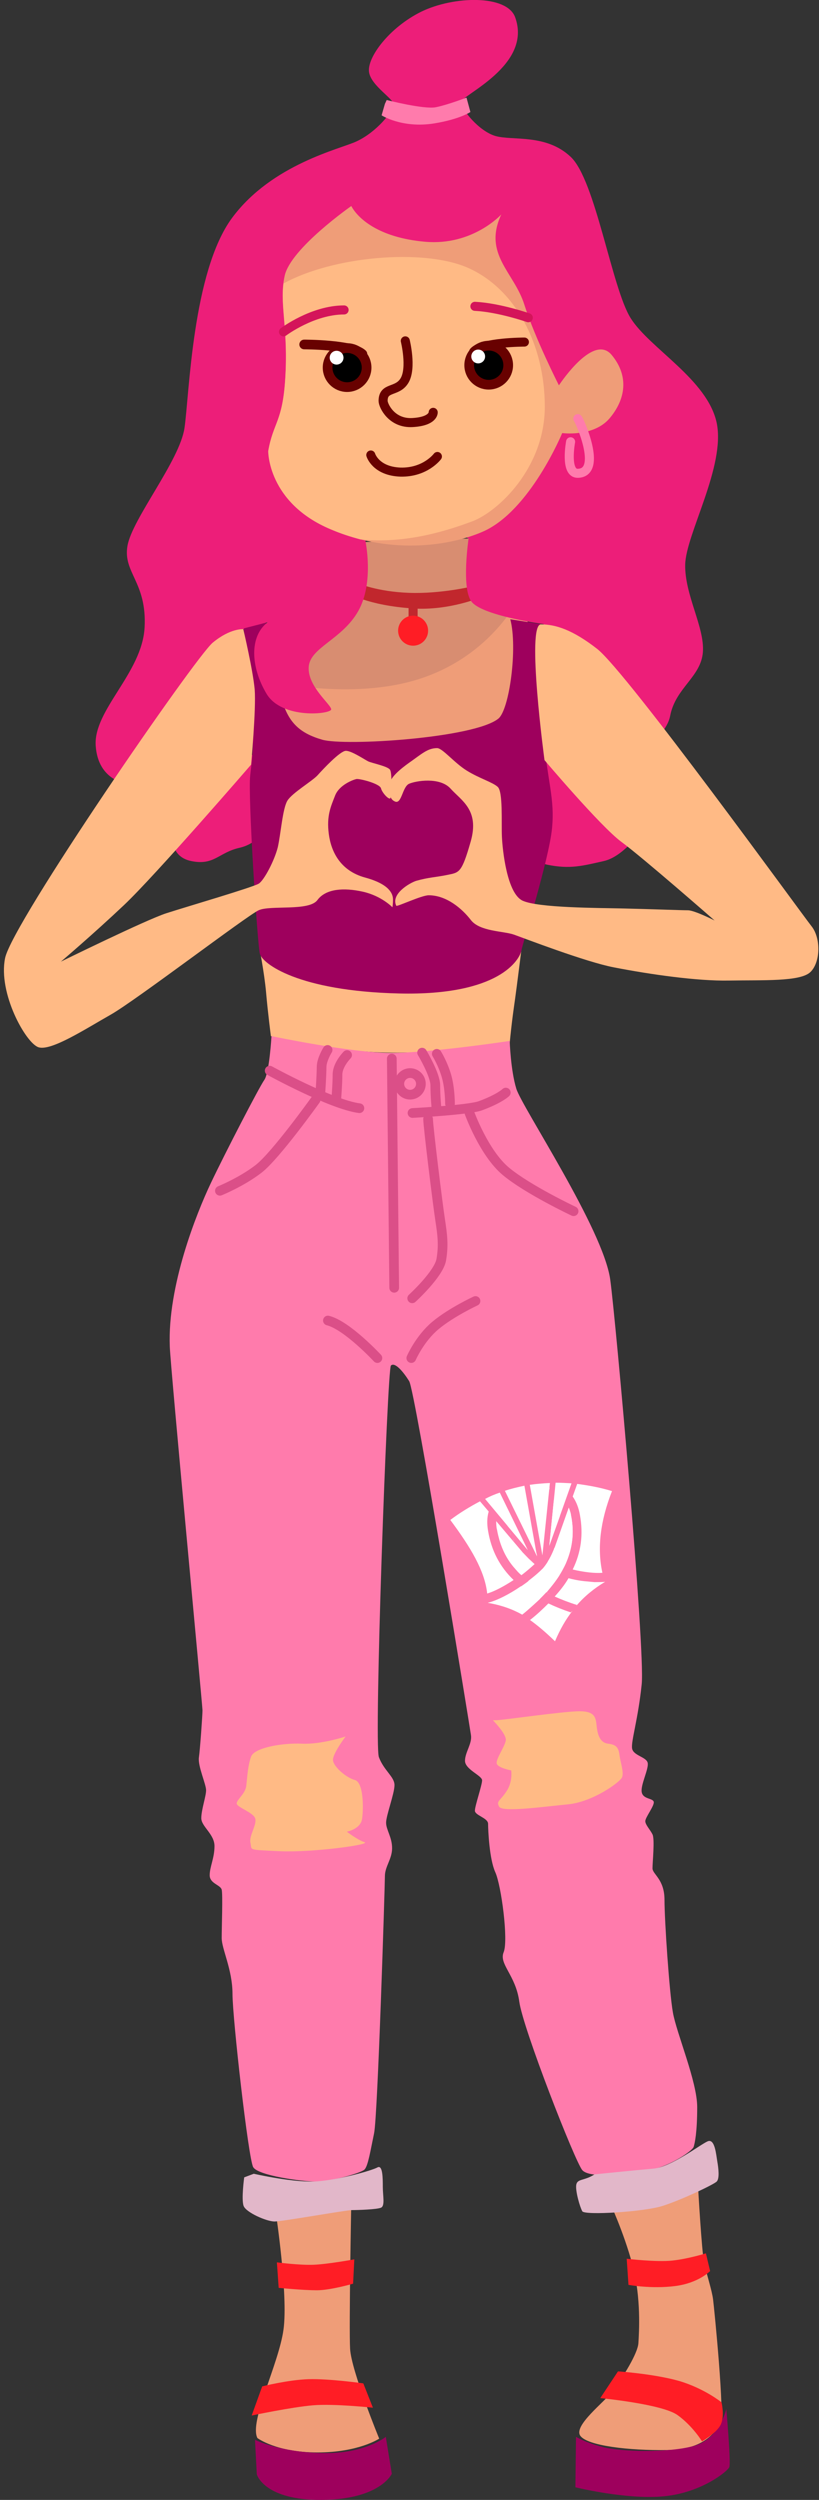 <?xml version="1.0" encoding="utf-8"?>
<!-- Generator: Adobe Illustrator 22.0.1, SVG Export Plug-In . SVG Version: 6.00 Build 0)  -->
<svg version="1.1" id="Layer_1" xmlns="http://www.w3.org/2000/svg" xmlns:xlink="http://www.w3.org/1999/xlink" x="0px" y="0px"
	 viewBox="0 0 273 832.4" style="enable-background:new 0 0 273 832.4;" xml:space="preserve">
<rect x="0" y="0" width="273" height="832.4" fill="#333333" stroke="none"/>
<style type="text/css">
	.st0{fill:#D88D71;}
	.st1{fill:#EF9D78;}
	.st2{fill:#C1272D;}
	.st3{fill:#ED1E79;}
	.st4{fill:#FFBA85;}
	.st5{fill:#9E005D;}
	.st6{fill:#FFFFFF;stroke:#680100;stroke-width:3.229;stroke-linecap:round;stroke-linejoin:bevel;stroke-miterlimit:10;}
	.st7{stroke:#680100;stroke-width:3.229;stroke-linejoin:bevel;stroke-miterlimit:10;}
	.st8{fill:#FFFFFF;stroke:#680100;stroke-width:3.016;stroke-linecap:round;stroke-linejoin:bevel;stroke-miterlimit:10;}
	.st9{fill:none;stroke:#D4145A;stroke-width:3.016;stroke-linecap:round;stroke-linejoin:bevel;stroke-miterlimit:10;}
	.st10{fill:none;stroke:#680100;stroke-width:3.016;stroke-linecap:round;stroke-linejoin:bevel;stroke-miterlimit:10;}
	.st11{fill:#E5CFB1;stroke:#C1272D;stroke-width:3.016;stroke-linecap:round;stroke-linejoin:round;stroke-miterlimit:10;}
	.st12{fill:#FF1D25;}
	.st13{fill:#FF7BAC;}
	.st14{fill:#E2B7C9;}
	.st15{fill:none;stroke:#FF7BAC;stroke-width:3.016;stroke-linecap:round;stroke-linejoin:round;stroke-miterlimit:10;}
	.st16{fill:none;stroke:#DB4F88;stroke-width:3.229;stroke-linecap:round;stroke-linejoin:round;stroke-miterlimit:10;}
	.st17{fill:#FFFFFF;}
</style>
<g>
	<g>
		<path class="st0" d="M156.3,179.3c0,0-1.2,14.3-0.2,19.2s19.8,7.5,19.8,7.5l-1.4,52.9l-78.3-0.6l-5.7-31.3
			c0,0,27.4-23.4,28.7-29.3c1.2-5.9,1.8-17.2,1.8-17.2L156.3,179.3z"/>
		<path class="st1" d="M169.4,204.8c-4.7,6.4-13.3,15.3-27.1,20.4c-23.1,8.6-51.9,1.7-51.9,1.7l5.7,31.3l78.3,0.6l1.4-52.9
			C175.8,206,173,205.5,169.4,204.8z"/>
		<path class="st2" d="M119.3,194.2c0,0,6.3,2.8,17,3.2c10.7,0.4,21.4-2.2,21.4-2.2l2.8,3.6c0,0-10.7,4.6-22.8,3.8
			c-15.3-1-21.8-5.2-21.8-5.2L119.3,194.2z"/>
		<path class="st3" d="M57.6,277c0,0-1.6,8.1,6.1,9.7c7.7,1.6,9.1-2.8,16.1-4.4c7.1-1.6,9.3-7.7,9.3-7.7l-3-25.2L57.6,277z"/>
		<path class="st3" d="M176.2,278.2c0,0-1.6,8.1,6.1,9.7s11.9,0.4,19-1.2c7.1-1.6,13.7-11.7,13.7-11.7l-10.3-24.4l-23.6-2.2
			L176.2,278.2z"/>
		<path class="st4" d="M132.6,350.5c22.8-0.2,37.1-1,37.1-1s0.6-7.1,1.6-14.1c1-6.8,3.2-24.8,3.2-24.8l-88.2,4.2
			c0,0,1.8,8.9,2.4,15.7c0.6,6.9,1.6,14.5,1.6,14.5S111.5,350.7,132.6,350.5z"/>
		<path class="st5" d="M88.6,207.4c0,0,3.1,17.7,5.3,25.4c2.2,7.7,5.9,11.3,13.5,13.5c7.5,2.2,50.6-0.5,58.7-7
			c3.7-2.9,6.5-23.6,4-33.1l10.1,1.6c0,0-0.9,18.3,0.7,35.5c1.6,17.2,4.1,22.5,3.1,32.6c-1,10.1-9.6,37.6-10.2,40.6
			c-0.6,3-7.3,15.1-40.8,14.3c-33.5-0.8-45.6-9.9-46.4-13.3c-0.8-3.4-4-52.5-3.2-59.3c0.8-6.9,1.3-10.6,0.5-25.1
			C83,218.5,81.1,209,81.1,209L88.6,207.4z"/>
		<path class="st3" d="M121.8,180.1c0,0,3,13.9-2.4,23.4c-5.4,9.5-16.1,12.1-16.5,18.6s7.5,12.5,7.5,14.1c0,1.6-16.3,3.4-21.5-5.1
			c-5.4-9-5.8-19.2,0.3-23.9l-7.8,2L42.6,261c0,0-9.9-0.8-10.7-12.7s15.5-24.2,16.3-39.4c0.8-15.1-7.3-18.2-5.7-27.2
			s17.4-28.3,19-39.2s2.6-52.1,15.9-70s36.1-22.9,41.4-25.4c6.9-3.2,11.9-9.9,12.5-11.9c0.6-2-7.7-6.5-8.3-11.3
			c-0.6-4.8,6.7-14.7,17.4-20c10.9-5.3,28.5-5.7,31.3,1.8c5.9,16.1-18,26-18,28.3s5.9,9.7,11.5,11.3c5.7,1.6,16.8-0.8,25,6.9
			c8.3,7.7,13.7,43.6,20,53.7c6.3,10.1,25.6,20.4,28.7,34.9c3,14.5-10.3,37.1-10.5,47.2c-0.2,10.1,6.5,20.8,5.9,29.1
			c-0.6,8.3-9.1,11.9-10.9,21.2c-1.8,9.3-17,15.1-17,15.1l-25.2-45.6c0,0-21-2.8-24.2-7.7c-3.2-4.8-0.8-20.8-0.8-20.8l-16.8-7.5
			L121.8,180.1z"/>
		<path class="st1" d="M89.5,150.3c0,0-0.2,17.2,20.8,26s40.7,5.1,50.7,0.7c15.7-6.9,26.4-32.8,26.4-32.8s10.3,1.4,15.7-4.8
			c5.4-6.3,6.7-14.1,0.8-21.2c-5.9-7.1-16.5,8.5-17.6,10.1c0,0-7.9-15.5-11.5-26.8c-3.4-10.9-13.9-16.8-7.7-30.1
			c0,0-9.5,10.5-25.4,9.1c-15.9-1.4-22.6-8.1-24.6-11.9c0,0-20.2,14.1-22.2,23.2c-2,9.1,1.2,16.5,0.2,34.1
			C94.3,140.7,91.1,140.6,89.5,150.3z"/>
		<path class="st4" d="M120.1,179.6c15.4,1.6,29.5-3.1,37.3-6c8.6-3.2,24.2-17.8,24.2-38.2c0-20.5-9.7-39.3-25.8-46.3
			c-14.8-6.4-44.8-3.8-61.3,5.3c-1,8,1.6,15.6,0.6,31.4c-0.9,14.8-4,14.7-5.7,24.4c0,0-0.2,17.2,20.8,26
			C113.6,177.7,116.8,178.7,120.1,179.6z"/>
		<path class="st6" d="M101.4,114.7c0,0,16.1,0,19.4,3.2"/>
		<circle class="st7" cx="115.7" cy="122.4" r="6.5"/>
		<path class="st8" d="M174.8,113.9c0,0-14.1,0-16.9,3.2"/>
		<circle class="st7" cx="162.9" cy="121.6" r="6.5"/>
		<path class="st9" d="M94.5,110.5c0,0,9.7-7.3,20.2-7.3"/>
		<path class="st9" d="M158.3,102c8.1,0.4,17.8,3.8,17.8,3.8"/>
		<path class="st10" d="M135.1,113.5c0,0,2.2,8.9-0.2,13.1s-7.2,2-7.2,6.9c0,1.5,2.8,7.6,9.8,7.2c7.1-0.4,6.9-3.4,6.9-3.4"/>
		<path class="st10" d="M123.6,151.5c0,0,1.6,5.4,9.9,5.7c8.3,0.2,12.3-5.2,12.3-5.2"/>
		<line class="st11" x1="137.7" y1="200.3" x2="137.7" y2="207.6"/>
		<circle class="st12" cx="137.7" cy="210" r="5"/>
		<path class="st4" d="M132.1,301.6c0.2,0.4,8.4-3.5,10.8-3.5c5.9,0,11.1,4.4,14.1,8.3c3,3.8,10.9,3.6,14.3,4.8
			c3.4,1.2,23.9,9.1,33.3,10.9c12.3,2.4,28,4.6,38.3,4.4c11.5-0.2,23.8,0.4,27.2-2.8c3.4-3.2,3.6-11.3,0.4-15.3
			c-3.2-4-61.3-84.3-71.4-92.3c-8.2-6.4-13.9-8.2-18.8-8.2s1.2,45.2,1.2,45.2s18.6,22,25.6,27.2c7.1,5.2,31.1,26.2,31.1,26.2
			s-6.7-3.4-8.9-3.4s-12.5-0.4-21.4-0.6s-28.5-0.2-33.7-2.6s-6.7-16.8-6.9-21.4s0.4-14.9-1.4-16.5c-1.8-1.6-6.1-2.8-10.3-5.4
			c-4.2-2.6-8.1-7.5-9.9-7.5c-3.2,0-5.2,2-9.5,5c-2.5,1.8-6.3,4.8-6.3,7.1s-0.4,4.8,1.8,5.7s2.4-4.8,4.6-5.9
			c2.2-1,10.3-2.4,13.9,1.6s9.7,7.1,6.7,17.6c-3,10.5-3.8,10.3-7.7,11.1c-3.8,0.8-6.3,0.8-10.5,2
			C136.3,294.1,130.2,297.8,132.1,301.6z"/>
		<path class="st4" d="M81.1,209.5c0,0,3.2,13.5,3.8,20.1c0.5,6.6-1.2,25-1.2,25s-31.9,36.9-42.4,46.8c-10.5,9.9-21,18.8-21,18.8
			s28.3-13.9,35.1-16.1s29.1-8.7,30.9-9.9c1.8-1.2,5.2-7.7,6.3-12.1c1-4.4,1.6-12.9,3.2-15.5s8.3-6.5,10.1-8.5
			c1.8-2,7.5-8.1,9.4-8.1s6.2,2.9,7.4,3.5c1.2,0.6,6.5,1.6,7.3,2.8c0.8,1.2,0.4,8.1,0.2,9.3c-0.2,1.2-2.8-1.5-3.2-3.1
			c-0.4-1.6-7.2-3.3-8.2-3.1s-5.7,1.9-7.1,5.5c-1.4,3.6-2.9,6.7-2.1,12.8c0.8,6.1,4,12.3,12.1,14.5s9.3,5.4,9.3,7.3
			c0,1.8-0.2,2.6-0.2,2.6s-3.6-3.8-9.9-5.2c-6.3-1.4-12.3-1-15.1,2.8c-2.8,3.8-15.7,1.6-19.6,3.4s-40.8,29.9-49.2,34.7
			c-8.5,4.8-20,12.3-24.2,10.9c-4.2-1.4-13.5-18-11.1-29.7S65,218.9,70.9,214S81.1,209.5,81.1,209.5z"/>
		<path class="st13" d="M90.5,345c0,0,26.6,5.6,39.8,5.6s39.6-4,39.6-4s0.3,9.7,2.2,15.9c1.9,6.2,28.9,46.6,31.3,63.5
			c1.8,12.9,11.7,123.1,10.5,134.8c-1.2,11.7-3.6,19-3.2,21.4c0.4,2.4,4.8,2.8,5.2,4.8c0.4,2-2.4,7.3-2,9.7c0.4,2.4,3.6,2,4,3.2
			c0.4,1.2-2.8,5.2-2.8,6.5c0,1.2,1.6,2.8,2.4,4.4c0.8,1.6,0,9.3,0,11.3c0,2,4,3.6,4,10.5c0,6.9,1.6,30.7,2.8,37.5
			c1.2,6.9,8.1,23,8.1,31.5s-0.8,12.1-1.2,13.3c-0.4,1.2-7.3,6.1-14.5,7.7c-7.3,1.6-20.2,2.8-22.6,0c-2.4-2.8-19.8-47.2-21-56.1
			s-6.9-12.5-5.2-16.5c1.6-4-0.8-22.2-2.8-26.6c-2-4.4-2.4-14.1-2.4-16.1c0-2-4.4-2.8-4.4-4.4s2.4-8.5,2.4-10.1
			c0-1.6-5.7-3.6-5.7-6.5c0-2.8,2.4-5.7,2-8.5c-0.4-2.8-18.6-114.6-20.6-117.9c-2-3.2-4.8-6.5-6.1-5.2c-1.2,1.2-5.7,125.9-4,130.4
			s5.2,6.5,5.2,9.3s-2.8,10.1-2.8,12.5c0,2.4,2,4.8,2,8.5c0,3.6-2.4,6.1-2.4,9.3c0,3.2-2.4,79.9-3.6,85.6s-2,10.9-3.2,12.1
			c-1.2,1.2-11.3,4-16.1,4c-4.8,0-19.4-2-21-4.8c-1.6-2.8-6.9-49.6-6.9-57.7c0-8.1-3.6-14.9-3.6-18.6c0-3.6,0.4-14.5,0-16.1
			c-0.4-1.6-4-2-4-4.8c0-2.8,1.6-5.7,1.6-9.7c0-4-4.4-6.5-4.4-9.3c0-2.8,1.6-7.3,1.6-9.3c0-2-2.8-8.1-2.4-10.9
			c0.4-2.8,1.2-14.1,1.2-15.7c0-1.6-10.6-113.4-10.9-121.1c-0.8-20.2,8.9-44.4,13.7-54.5c4.8-10.1,16.1-31.9,17.8-34.3
			S90.5,345,90.5,345z"/>
		<path class="st1" d="M85.8,811.8c0,0,6.3,4.8,20,4.8s20.6-4.6,20.6-4.6s-9.3-22.6-9.7-29.9c-0.4-7.3,0.4-49.2,0.4-49.2l-25.2,3.6
			c0,0,4.2,27.6,2.6,39.2S83,806.3,85.8,811.8z"/>
		<path class="st1" d="M232.7,728.4c0,0,1.2,21.2,2,25s2.6,9.1,3,12.3c0.4,3.2,4,39.2,2.4,41.4c-1.6,2.2-4.8,8.5-17.6,8.7
			c-12.7,0.2-26.8-1.4-29.1-4.8c-2.2-3.4,8-11.1,10.7-14.7c3.6-4.8,8.5-12.7,8.7-16.1s1-15.1-2-26.2c-3-11.1-7.7-21-7.7-21
			L232.7,728.4z"/>
		<path class="st14" d="M84.6,723.8l-3.2,1.2c0,0-1,7.3-0.2,9.5c0.8,2.2,7.7,5.2,10.3,5.2c2.6,0,23.8-3.8,25.8-3.8s8.3-0.2,9.7-0.8
			c1.4-0.6,0.6-4,0.6-6.9s0-7.5-1.8-6.5c-1.8,1-12.3,4-19.8,4.6C98.5,727,84.6,723.8,84.6,723.8z"/>
		<path class="st14" d="M198.2,724c-3.4,2.2-5.7,1.4-6.1,3.4c-0.4,2,1.2,7.5,2,8.9c0.8,1.4,20.6,0.2,26.8-1.8c6.3-2,17-7.1,18-8.1
			c1-1,0.6-4.4,0.2-6.7s-0.8-7.7-3.2-6.7s-12.3,8.7-18.2,9.1C212,722.6,198.2,724,198.2,724z"/>
		<path class="st12" d="M92.3,753.3c0,0,7.5,1,12.3,0.8c4.8-0.2,13.5-1.8,13.5-1.8l-0.4,8.1c0,0-7.5,2.2-12.1,2.2
			c-4.6,0-12.7-0.8-12.7-0.8L92.3,753.3z"/>
		<path class="st12" d="M87.4,794.6c0,0,8.7-2.2,15.5-2.4c6.9-0.2,18.2,1.4,18.2,1.4l3.2,8.1c0,0-12.9-1.4-20-0.8
			c-7.1,0.6-20.4,3.4-20.4,3.4L87.4,794.6z"/>
		<path class="st5" d="M85,812.4l0.6,11.5c0,0,2.4,8.7,21.8,8.5c19.4-0.2,23.2-8.7,23.2-8.7l-2-12.3c0,0-6.9,5.7-21,5.4
			C93.5,816.6,85,812.4,85,812.4z"/>
		<path class="st5" d="M192,811.4l-0.2,16.8c0,0,17,4.2,29.5,3c12.5-1.2,21.2-8.3,21.8-9.7c0.6-1.4-1-19.4-1-19.4
			s-2.2,9.9-10.7,12.3c-8.5,2.4-24.4,2-30.5,0.4C194.8,813.2,192,811.4,192,811.4z"/>
		<path class="st12" d="M200.1,798.5c0,0,20.8,2,25.8,5.7c5,3.6,8.1,8.7,8.1,8.7s5-2.8,6.3-5.7s0.2-7.3,0.2-7.3s-5.7-4.6-14.1-7.1
			c-8.5-2.4-20.4-3.2-20.4-3.2L200.1,798.5z"/>
		<path class="st12" d="M208.9,752.1c0,0,9.9,1.2,15.3,0.6s11.1-2.4,11.1-2.4l1.4,5.9c0,0-3.8,4-11.7,5c-7.9,1-15.5-0.4-15.5-0.4
			L208.9,752.1z"/>
		<path class="st4" d="M115.2,578.2c0,0-8.1,2.7-14.5,2.4c-6.5-0.3-15.9,1.3-17,4.3c-1.1,3-1.3,7-1.6,9.7c-0.3,2.7-3.2,4.6-3.2,5.9
			s5.7,3,6.2,5.1c0.5,2.2-2.2,5.7-1.6,8.1c0.5,2.4-1.1,2.2,9.7,2.7s30.7-2.2,28.3-3c-2.4-0.8-5.9-3.5-5.9-3.5s4.6-0.8,5.1-4.3
			c0.5-3.5,0.5-12.1-2.4-12.9c-3-0.8-7.3-4.6-7.3-6.7C110.9,583.9,115.2,578.2,115.2,578.2z"/>
		<path class="st4" d="M165.2,572.8c2.2,0,22.6-3,28-3c5.4,0,5.4,2.4,5.7,5.1c0.3,2.7,1.1,5.4,3.8,5.7c2.7,0.3,3.5,1.3,3.8,3.8
			c0.3,2.4,1.6,5.9,0.8,7.5c-0.8,1.6-9.7,8.1-18,8.9s-21.8,2.7-22.9,0.8c-1.1-1.9,0.3-1.9,2.4-5.1c2.2-3.2,1.6-7,1.6-7
			s-4.3-0.8-4.8-2.2s2.7-5.7,3-7.8s-4.3-6.7-4.3-6.7H165.2z"/>
		<path class="st13" d="M128.9,33.3c0,0,12.4,3.2,16.4,2.4c4-0.8,10.2-3.2,10.2-3.2l1.3,4.8c0,0-3.5,2.4-12.1,3.8
			c-10.7,1.7-17.5-2.7-17.5-2.7l1.1-3.8L128.9,33.3z"/>
		<path class="st15" d="M192.6,139.4c0.4,0.2,8.5,18,0,18.2c-4.4,0.1-2.4-10.5-2.4-10.5"/>
		<path class="st4" d="M-37.4,229"/>
		<path class="st16" d="M89.9,356.5c0,0,20.6,11.3,29.9,12.5"/>
		<path class="st16" d="M137.5,370.6c0,0,18.7-1,22.6-2.4c6.5-2.4,8.5-4.4,8.5-4.4"/>
		<line class="st16" x1="130.6" y1="352.5" x2="131.4" y2="428.8"/>
		<path class="st16" d="M140.7,350.5c0,0,4.4,7.3,4.4,10.9c0,3.6,0.4,7.7,0.4,7.7"/>
		<path class="st16" d="M145.6,350.9c0,0,2,3.2,3.2,7.3c1.2,4,1.2,9.3,1.2,9.3"/>
		<path class="st16" d="M115.7,351.3c0,0-3.2,3.2-3.2,6.5c0,3.2-0.4,8.1-0.4,8.1"/>
		<path class="st16" d="M109.2,349.6c0,0-2,3.2-2,5.7s-0.4,8.5-0.4,8.5"/>
		<path class="st16" d="M156.5,370.6c0,0,4.8,13.3,12.1,19.4c7.3,6.1,22.6,13.3,22.6,13.3"/>
		<path class="st16" d="M105.2,366.2c0,0-13.3,18.6-19,23c-5.7,4.4-12.9,7.3-12.9,7.3"/>
		<path class="st16" d="M142.7,372.6c0,2.4,3.2,28.3,4,33.5c0.8,5.2,1.2,8.5,0.4,13.3c-0.8,4.8-9.7,12.9-9.7,12.9"/>
		<path class="st16" d="M125.8,452.2c0,0-10.1-10.9-16.5-12.5"/>
		<path class="st16" d="M137.1,452.2c0,0,2.8-6.5,8.1-10.9s13.3-8.1,13.3-8.1"/>
		<circle class="st16" cx="136.7" cy="360.9" r="3.6"/>
		<circle class="st17" cx="112.2" cy="119.1" r="2.3"/>
		<circle class="st17" cx="159.4" cy="118.7" r="2.3"/>
		<g>
			<g>
				<path class="st17" d="M176.8,535.3c6-5.2,9.9-10.2,12-15.2C186.7,525.2,182.8,530.1,176.8,535.3z"/>
				<path class="st17" d="M184.3,496.5c0.4,0.2,0.8,0.4,1.2,0.7C185.1,496.9,184.7,496.7,184.3,496.5z"/>
				<polygon class="st17" points="162.5,533.7 162.5,533.7 162.5,533.7 				"/>
				<path class="st17" d="M174.3,537.4C174.3,537.4,174.3,537.4,174.3,537.4c0.9-0.7,1.7-1.4,2.5-2.1
					C176,536,175.1,536.7,174.3,537.4C174.3,537.4,174.3,537.4,174.3,537.4z"/>
				<path class="st17" d="M186.1,497.6c0.4,0.3,0.8,0.6,1.1,1C186.9,498.2,186.5,497.9,186.1,497.6z"/>
			</g>
			<g>
				<path class="st17" d="M171.5,513.3c-0.3-0.4-0.5-0.8-0.7-1.2C171,512.5,171.3,512.9,171.5,513.3z"/>
				<path class="st17" d="M170.3,511.1c-0.2-0.3-0.3-0.6-0.4-0.9C170,510.5,170.2,510.8,170.3,511.1z"/>
				<path class="st17" d="M172.2,514.3c-0.2-0.2-0.3-0.5-0.5-0.8C171.9,513.8,172,514.1,172.2,514.3z"/>
				<path class="st17" d="M199.8,527.6c0.6-0.4,1.3-0.7,1.9-0.9c0,0,0,0,0,0C201.1,527,200.4,527.3,199.8,527.6z"/>
				<path class="st17" d="M176.5,526.8c2.1,1.5,4.5,2.9,7.3,4.3C181.1,529.7,178.6,528.3,176.5,526.8z"/>
				<path class="st17" d="M192,534.3C192,534.3,192,534.3,192,534.3c-3-1-5.7-2.1-8.2-3.2C186.3,532.2,189,533.3,192,534.3z"/>
				<path class="st17" d="M199.6,527.7c0.1,0,0.1-0.1,0.2-0.1C199.7,527.7,199.7,527.7,199.6,527.7z"/>
				<g>
					<path class="st17" d="M186.5,524.5c-0.4-0.1-0.8-0.2-1.1-0.3c-0.5-0.2-1-0.4-1.5-0.5c-1.1-0.4-2.1-0.8-3.1-1.3
						c-1.4,1.4-3,2.7-4.7,4c0.2,0.1,0.3,0.2,0.5,0.4c1.6,1.2,3.5,2.3,5.6,3.4C183.8,528.3,185.3,526.4,186.5,524.5z"/>
					<path class="st17" d="M198.7,526.8c-0.2,0-0.4,0-0.6,0c-1-0.1-2.1-0.2-3.2-0.3c-0.3,0-0.6-0.1-0.9-0.1c-1.5-0.2-3-0.5-4.5-0.9
						c-1.2,2.1-2.8,4.1-4.6,6.1c2.2,1,4.8,2,7.4,2.8c-0.1,0.1-0.2,0.3-0.3,0.4c2.9-3.4,6.2-6,9.7-8.1h0
						C200.8,526.8,199.8,526.8,198.7,526.8z"/>
					<path class="st17" d="M190.3,536.9c-2.7-0.9-5.2-1.9-7.5-3c-1.8,1.8-3.8,3.7-6.1,5.5l-0.2-0.1c2.7,1.9,5.4,4.2,8.5,7.2
						c1.7-4,3.6-7.3,5.8-10.1C190.6,536.5,190.5,536.7,190.3,536.9z"/>
					<path class="st17" d="M176.8,535.3c1.1-1,2.2-2,3.2-2.9c-2.4-1.3-4.5-2.7-6.4-4.2c-3.9,2.7-8.1,4.8-11,5.5h0
						c4.6,0.8,8.2,2.1,11.6,4l-0.1-0.1C174.9,537,176,536,176.8,535.3z"/>
				</g>
				<path class="st17" d="M199.6,527.7"/>
			</g>
			<g>
				<path class="st17" d="M175.9,516.1l-9.3-19.1c-1.8,0.6-3.4,1.3-4.9,2.1L175.9,516.1z"/>
				<g>
					<path class="st17" d="M169.2,508.1l6.7,8l-6.7-13.7C168.5,504.2,168.6,506.1,169.2,508.1z"/>
					<path class="st17" d="M176.5,519.2c-0.1,0-2.1-2.2-2.2-2.2l-0.5-0.6c1.3,1.6,2.8,3.1,4.2,4.2L176.5,519.2z"/>
					<path class="st17" d="M150.1,506.1c6.7,9,11.5,16.9,12.3,24.5c2.4-0.7,5.6-2.4,8.8-4.5c-4.6-4.4-7.4-9.8-8.5-16.3
						c-0.4-2.3-0.4-4.5,0.2-6.5l-2.9-3.4C156.6,501.7,153.3,503.7,150.1,506.1z"/>
					<path class="st17" d="M173.8,516.4l-8.4-9.9c0,0.6,0,1.2,0.1,1.9c0,0.3,0.1,0.7,0.2,1.1c0.2,1.2,0.5,2.3,0.8,3.4
						c1,3.3,2.5,6.3,4.8,9c0.3,0.3,0.5,0.6,0.8,0.9c0.5,0.6,1.1,1.2,1.7,1.7c1.6-1.2,3.1-2.5,4.4-3.7l-0.1-0.1
						C176.6,519.5,175.1,518,173.8,516.4z"/>
				</g>
			</g>
			<g>
				<path class="st17" d="M174.8,494.7c-2.3,0.5-4.5,1-6.5,1.7l10.7,21.8"/>
				<g>
					<path class="st17" d="M179,518.2l-0.1-0.8c-0.1-0.1-0.3-0.3-0.4-0.4L179,518.2z"/>
					<path class="st17" d="M175.8,500.4"/>
				</g>
			</g>
			<g>
				<path class="st17" d="M183.3,493.8c-2.3,0.1-4.6,0.3-6.7,0.6l4.2,23.5L183.3,493.8z"/>
				<path class="st17" d="M182.7,495.9c0.1,0,0.3,0.1,0.4,0.1l0.1-0.6l-1.3,0.2C182.1,495.8,182.4,495.8,182.7,495.9z"/>
			</g>
			<g>
				<path class="st17" d="M190.5,493.9c-1.8-0.1-3.6-0.2-5.3-0.2l-2.1,21L190.5,493.9z"/>
				<g>
					<path class="st17" d="M184.5,516.2c-0.6,1.4-1.2,2.7-1.9,3.7c1.6,0.7,3.5,1.4,5.4,1.9c0.3-0.6,0.6-1.1,0.8-1.7
						c2.1-5,2.6-10,1.6-15.2c-0.1-0.4-0.1-0.7-0.2-1.1c-0.2-0.7-0.4-1.3-0.6-1.8l-4.7,13.3C184.8,515.4,184.7,515.7,184.5,516.2z"/>
					<path class="st17" d="M204,496.5c-3.9-1.2-7.8-1.9-11.6-2.4l-1.5,4.2c1.2,1.7,2,3.8,2.4,6.1c1.2,6.5,0.4,12.5-2.4,18.2
						c3.7,0.9,7.4,1.3,9.9,1.1C199,515.5,200.1,506.4,204,496.5z"/>
					<g>
						<path class="st17" d="M184.6,499.6l-1.5,15.1l3.5-9.8l0,0C186.4,502.8,185.8,501,184.6,499.6z"/>
						<path class="st17" d="M184.6,516c-1.1,2.7-2.5,5-3.8,6.4c-5,5.1-13.2,10.1-18.2,11.3c0,0,0,0,0,0c3.6,0,7.6,1.6,11.7,3.7
							c0,0,0,0,0,0c0.9-0.7,1.7-1.4,2.5-2.1c6-5.2,9.9-10.2,12-15.2c2.1-5,2.6-10,1.6-15.2c-0.1-0.4-0.1-0.7-0.2-1.1
							c-0.2-0.7-0.4-1.3-0.6-1.8l-4.7,13.3C184.8,515.3,184.7,515.6,184.6,516z"/>
					</g>
				</g>
			</g>
		</g>
	</g>
</g>
</svg>
